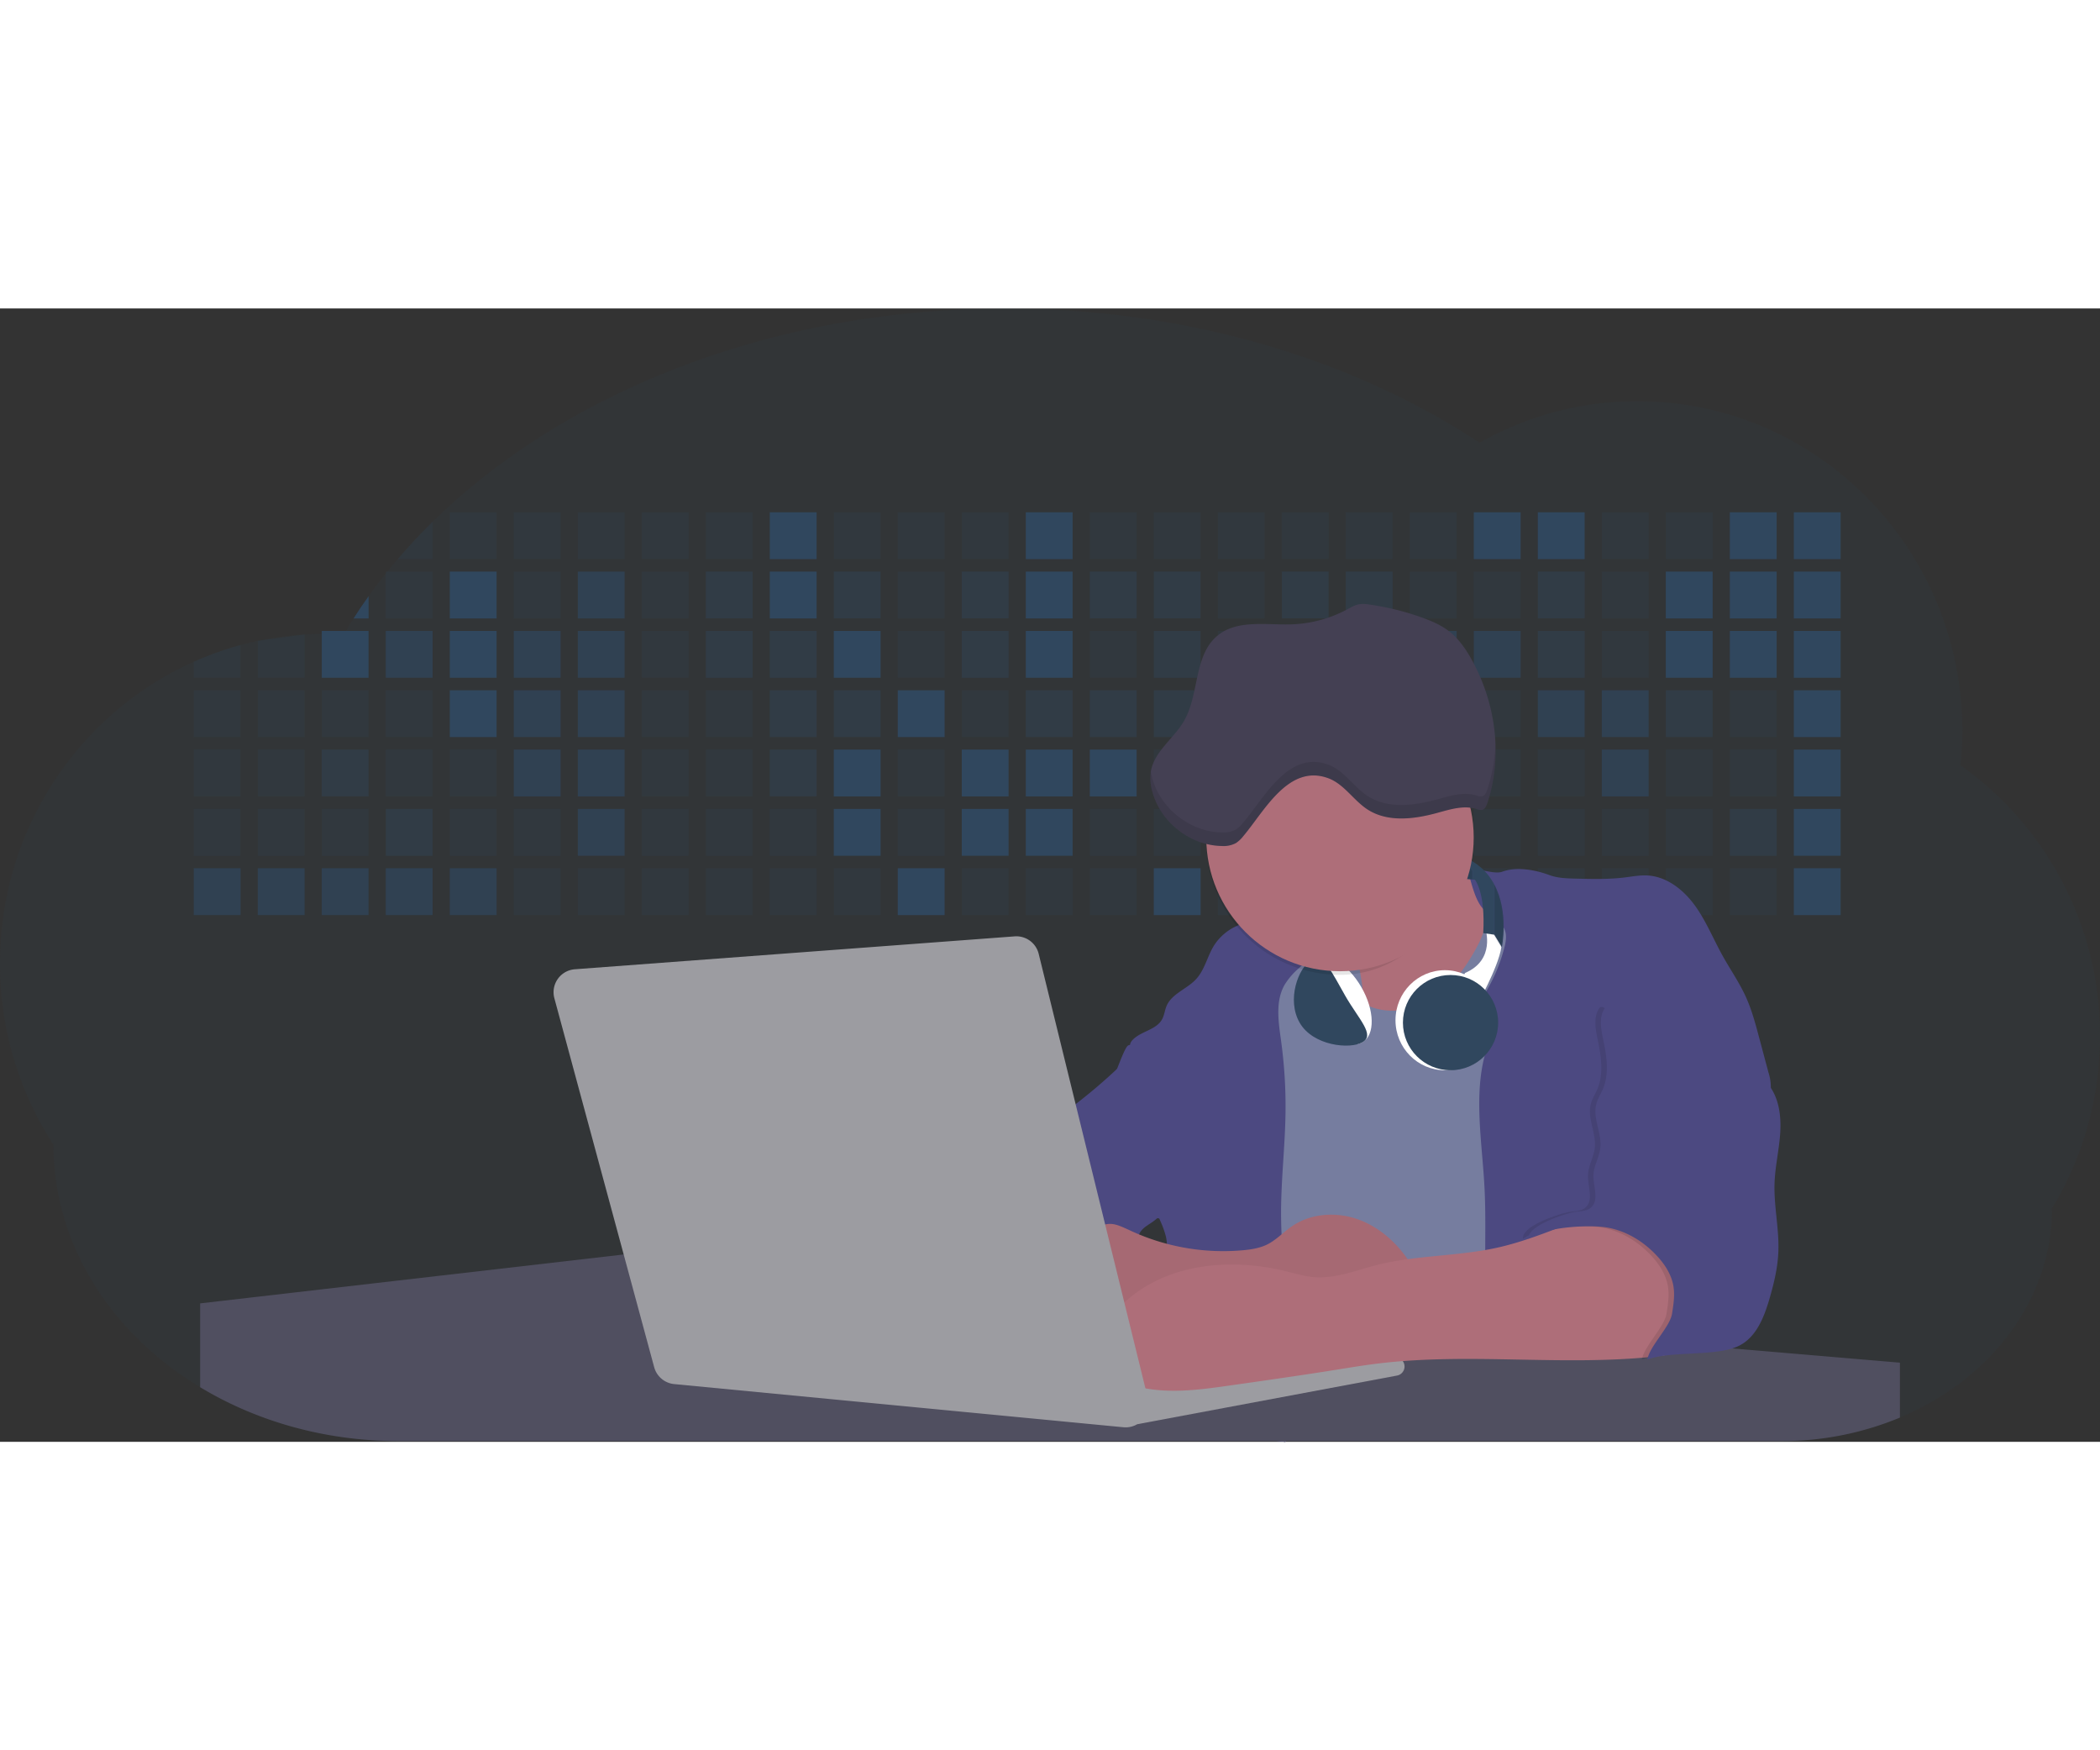 <svg id="aa7bae02-e79e-4d6b-a496-aba15f39787c" data-name="Layer 1" xmlns="http://www.w3.org/2000/svg" width="300" height="250" viewBox="0 0 1144 617.32"><rect x="0" y="0" width="1144" height="617.32" fill="#333333" stroke="none"/><title>developer activity</title><path d="M1172,537.57a181.92,181.92,0,0,1-6.85,49.6,180.06,180.06,0,0,1-19.27,44.28c0,50.1-33.82,93.4-82.91,114a167.3,167.3,0,0,1-64.73,12.8H245.17c-40.25,0-77.55-10.86-108.14-29.36A185.76,185.76,0,0,1,112.2,711c-34-29.22-55.08-69.6-55.08-114.2A180.5,180.5,0,0,1,28,498.08c0-73.36,43.39-136.44,105.55-164.29a174.52,174.52,0,0,1,25.51-9.12q4.63-1.26,9.36-2.26a175.39,175.39,0,0,1,25.51-3.5q4.65-.29,9.35-.33H205c3.46,0,6.89.12,10.3.32l1.12-1.9q2.06-3.44,4.22-6.81,3.9-6.14,8.18-12.1,4.48-6.29,9.35-12.38l.83-1q2.76-3.44,5.64-6.8,9-10.49,19-20.35c72.11-70.68,185.08-116.18,312.08-116.18,98.82,0,189.15,27.55,258.34,73.07A174.18,174.18,0,0,1,920,191.86c97.74,0,177,80.37,177,179.51a184.9,184.9,0,0,1-1,18.78A180,180,0,0,1,1172,537.57Z" transform="translate(-28 -141.34)" fill="#30475e" opacity="0.1"/><path d="M263.66,257.52v20.35h-19Q253.59,267.39,263.66,257.52Z" transform="translate(-28 -141.34)" fill="#30475e" opacity="0.2"/><rect x="245.02" y="111.02" width="25.51" height="25.51" fill="#30475e" opacity="0.2"/><rect x="279.88" y="111.02" width="25.51" height="25.51" fill="#30475e" opacity="0.2"/><rect x="314.75" y="111.02" width="25.51" height="25.51" fill="#30475e" opacity="0.2"/><rect x="349.61" y="111.02" width="25.51" height="25.51" fill="#30475e" opacity="0.2"/><rect x="384.48" y="111.02" width="25.51" height="25.51" fill="#30475e" opacity="0.2"/><rect x="419.35" y="111.02" width="25.51" height="25.51" fill="#30475e"/><rect x="454.21" y="111.02" width="25.51" height="25.51" fill="#30475e" opacity="0.2"/><rect x="489.08" y="111.02" width="25.51" height="25.51" fill="#30475e" opacity="0.2"/><rect x="523.94" y="111.02" width="25.51" height="25.51" fill="#30475e" opacity="0.2"/><rect x="558.81" y="111.02" width="25.51" height="25.51" fill="#30475e"/><rect x="593.68" y="111.02" width="25.51" height="25.51" fill="#30475e" opacity="0.2"/><rect x="628.54" y="111.02" width="25.51" height="25.51" fill="#30475e" opacity="0.2"/><rect x="663.41" y="111.02" width="25.51" height="25.51" fill="#30475e" opacity="0.2"/><rect x="698.28" y="111.02" width="25.51" height="25.51" fill="#30475e" opacity="0.2"/><rect x="733.14" y="111.02" width="25.51" height="25.51" fill="#30475e" opacity="0.2"/><rect x="768.01" y="111.02" width="25.51" height="25.51" fill="#30475e" opacity="0.2"/><rect x="802.87" y="111.02" width="25.51" height="25.51" fill="#30475e"/><rect x="837.74" y="111.02" width="25.51" height="25.51" fill="#30475e"/><rect x="872.61" y="111.02" width="25.51" height="25.51" fill="#30475e" opacity="0.2"/><rect x="907.47" y="111.02" width="25.51" height="25.51" fill="#30475e" opacity="0.2"/><rect x="942.34" y="111.02" width="25.51" height="25.51" fill="#30475e"/><rect x="977.2" y="111.02" width="25.51" height="25.51" fill="#30475e"/><path d="M228.8,298.08v12.1h-8.18Q224.52,304,228.8,298.08Z" transform="translate(-28 -141.34)" fill="#30475e"/><rect x="210.15" y="143.33" width="25.51" height="25.51" fill="#30475e" opacity="0.2"/><rect x="245.02" y="143.33" width="25.51" height="25.51" fill="#30475e"/><rect x="279.88" y="143.33" width="25.51" height="25.51" fill="#30475e" opacity="0.2"/><rect x="314.75" y="143.33" width="25.51" height="25.51" fill="#30475e" opacity="0.7"/><rect x="349.61" y="143.33" width="25.51" height="25.51" fill="#30475e" opacity="0.2"/><rect x="384.48" y="143.33" width="25.51" height="25.51" fill="#30475e" opacity="0.4"/><rect x="419.35" y="143.33" width="25.51" height="25.51" fill="#30475e"/><rect x="454.21" y="143.33" width="25.51" height="25.51" fill="#30475e" opacity="0.4"/><rect x="489.08" y="143.33" width="25.51" height="25.51" fill="#30475e" opacity="0.2"/><rect x="523.94" y="143.33" width="25.51" height="25.51" fill="#30475e" opacity="0.4"/><rect x="558.81" y="143.33" width="25.51" height="25.51" fill="#30475e"/><rect x="593.68" y="143.33" width="25.51" height="25.51" fill="#30475e" opacity="0.4"/><rect x="628.54" y="143.33" width="25.51" height="25.51" fill="#30475e" opacity="0.4"/><rect x="663.41" y="143.33" width="25.51" height="25.51" fill="#30475e" opacity="0.2"/><rect x="698.28" y="143.33" width="25.51" height="25.51" fill="#30475e" opacity="0.4"/><rect x="733.14" y="143.33" width="25.51" height="25.51" fill="#30475e" opacity="0.4"/><rect x="768.01" y="143.33" width="25.51" height="25.51" fill="#30475e" opacity="0.2"/><rect x="802.87" y="143.33" width="25.51" height="25.51" fill="#30475e" opacity="0.2"/><rect x="837.74" y="143.33" width="25.51" height="25.51" fill="#30475e" opacity="0.4"/><rect x="872.61" y="143.33" width="25.51" height="25.51" fill="#30475e" opacity="0.2"/><rect x="907.47" y="143.33" width="25.51" height="25.51" fill="#30475e"/><rect x="942.34" y="143.33" width="25.51" height="25.51" fill="#30475e"/><rect x="977.2" y="143.33" width="25.51" height="25.51" fill="#30475e"/><path d="M159.06,324.67V342.5H133.55v-8.71A174.52,174.52,0,0,1,159.06,324.67Z" transform="translate(-28 -141.34)" fill="#30475e" opacity="0.2"/><polygon points="165.93 177.57 165.93 201.16 140.42 201.16 140.42 181.07 165.93 177.57" fill="#30475e" opacity="0.2"/><rect x="175.28" y="175.65" width="25.51" height="25.51" fill="#30475e"/><rect x="210.15" y="175.65" width="25.51" height="25.51" fill="#30475e" opacity="0.7"/><rect x="245.02" y="175.65" width="25.51" height="25.51" fill="#30475e"/><rect x="279.88" y="175.65" width="25.51" height="25.51" fill="#30475e" opacity="0.7"/><rect x="314.75" y="175.65" width="25.51" height="25.51" fill="#30475e" opacity="0.7"/><rect x="349.61" y="175.65" width="25.51" height="25.51" fill="#30475e" opacity="0.2"/><rect x="384.48" y="175.65" width="25.51" height="25.51" fill="#30475e" opacity="0.4"/><rect x="419.35" y="175.65" width="25.51" height="25.51" fill="#30475e" opacity="0.4"/><rect x="454.21" y="175.65" width="25.51" height="25.51" fill="#30475e"/><rect x="489.08" y="175.65" width="25.51" height="25.51" fill="#30475e" opacity="0.2"/><rect x="523.94" y="175.65" width="25.51" height="25.51" fill="#30475e" opacity="0.4"/><rect x="558.81" y="175.65" width="25.51" height="25.51" fill="#30475e"/><rect x="593.68" y="175.65" width="25.51" height="25.51" fill="#30475e" opacity="0.2"/><rect x="628.54" y="175.65" width="25.51" height="25.51" fill="#30475e" opacity="0.4"/><rect x="663.41" y="175.65" width="25.51" height="25.51" fill="#30475e" opacity="0.2"/><rect x="698.28" y="175.65" width="25.51" height="25.51" fill="#30475e"/><rect x="733.14" y="175.65" width="25.51" height="25.51" fill="#30475e" opacity="0.2"/><rect x="768.01" y="175.65" width="25.51" height="25.51" fill="#30475e" opacity="0.7"/><rect x="802.87" y="175.65" width="25.51" height="25.51" fill="#30475e" opacity="0.7"/><rect x="837.74" y="175.65" width="25.51" height="25.51" fill="#30475e" opacity="0.4"/><rect x="872.61" y="175.65" width="25.51" height="25.51" fill="#30475e" opacity="0.2"/><rect x="907.47" y="175.65" width="25.51" height="25.51" fill="#30475e"/><rect x="942.34" y="175.65" width="25.51" height="25.51" fill="#30475e"/><rect x="977.2" y="175.65" width="25.51" height="25.51" fill="#30475e"/><rect x="105.55" y="207.96" width="25.51" height="25.51" fill="#30475e" opacity="0.2"/><rect x="140.42" y="207.96" width="25.51" height="25.51" fill="#30475e" opacity="0.2"/><rect x="175.28" y="207.96" width="25.51" height="25.51" fill="#30475e" opacity="0.2"/><rect x="210.15" y="207.96" width="25.51" height="25.51" fill="#30475e" opacity="0.2"/><rect x="245.02" y="207.96" width="25.51" height="25.51" fill="#30475e"/><rect x="279.88" y="207.96" width="25.51" height="25.51" fill="#30475e" opacity="0.7"/><rect x="314.75" y="207.96" width="25.51" height="25.51" fill="#30475e" opacity="0.7"/><rect x="349.61" y="207.96" width="25.51" height="25.51" fill="#30475e" opacity="0.2"/><rect x="384.48" y="207.96" width="25.51" height="25.51" fill="#30475e" opacity="0.2"/><rect x="419.35" y="207.96" width="25.51" height="25.51" fill="#30475e" opacity="0.4"/><rect x="454.21" y="207.96" width="25.51" height="25.51" fill="#30475e" opacity="0.4"/><rect x="489.08" y="207.96" width="25.51" height="25.51" fill="#30475e"/><rect x="523.94" y="207.96" width="25.51" height="25.51" fill="#30475e" opacity="0.2"/><rect x="558.81" y="207.96" width="25.51" height="25.51" fill="#30475e" opacity="0.4"/><rect x="593.68" y="207.96" width="25.51" height="25.51" fill="#30475e" opacity="0.4"/><rect x="628.54" y="207.96" width="25.51" height="25.51" fill="#30475e" opacity="0.4"/><rect x="663.41" y="207.96" width="25.51" height="25.51" fill="#30475e" opacity="0.4"/><rect x="698.28" y="207.96" width="25.51" height="25.51" fill="#30475e" opacity="0.2"/><rect x="733.14" y="207.96" width="25.51" height="25.51" fill="#30475e" opacity="0.2"/><rect x="768.01" y="207.96" width="25.51" height="25.51" fill="#30475e" opacity="0.2"/><rect x="802.87" y="207.96" width="25.51" height="25.51" fill="#30475e" opacity="0.2"/><rect x="837.74" y="207.96" width="25.51" height="25.51" fill="#30475e" opacity="0.7"/><rect x="872.61" y="207.96" width="25.51" height="25.51" fill="#30475e" opacity="0.7"/><rect x="907.47" y="207.96" width="25.51" height="25.51" fill="#30475e" opacity="0.4"/><rect x="942.34" y="207.96" width="25.51" height="25.51" fill="#30475e" opacity="0.2"/><rect x="977.2" y="207.96" width="25.51" height="25.51" fill="#30475e"/><rect x="105.55" y="240.28" width="25.51" height="25.51" fill="#30475e" opacity="0.2"/><rect x="140.42" y="240.28" width="25.51" height="25.51" fill="#30475e" opacity="0.2"/><rect x="175.28" y="240.28" width="25.51" height="25.51" fill="#30475e" opacity="0.4"/><rect x="210.15" y="240.28" width="25.51" height="25.51" fill="#30475e" opacity="0.2"/><rect x="245.02" y="240.28" width="25.51" height="25.51" fill="#30475e" opacity="0.2"/><rect x="279.88" y="240.28" width="25.51" height="25.51" fill="#30475e" opacity="0.7"/><rect x="314.75" y="240.28" width="25.51" height="25.51" fill="#30475e" opacity="0.7"/><rect x="349.61" y="240.28" width="25.51" height="25.51" fill="#30475e" opacity="0.2"/><rect x="384.48" y="240.28" width="25.51" height="25.51" fill="#30475e" opacity="0.2"/><rect x="419.35" y="240.28" width="25.51" height="25.51" fill="#30475e" opacity="0.4"/><rect x="454.21" y="240.28" width="25.51" height="25.51" fill="#30475e"/><rect x="489.08" y="240.28" width="25.51" height="25.51" fill="#30475e" opacity="0.2"/><rect x="523.94" y="240.28" width="25.51" height="25.51" fill="#30475e"/><rect x="558.81" y="240.28" width="25.51" height="25.51" fill="#30475e"/><rect x="593.68" y="240.28" width="25.51" height="25.51" fill="#30475e"/><rect x="628.54" y="240.28" width="25.51" height="25.51" fill="#30475e" opacity="0.2"/><rect x="663.41" y="240.28" width="25.51" height="25.51" fill="#30475e"/><rect x="698.28" y="240.28" width="25.51" height="25.51" fill="#30475e" opacity="0.2"/><rect x="733.14" y="240.28" width="25.51" height="25.51" fill="#30475e" opacity="0.2"/><rect x="768.01" y="240.28" width="25.51" height="25.51" fill="#30475e" opacity="0.2"/><rect x="802.87" y="240.28" width="25.51" height="25.51" fill="#30475e" opacity="0.2"/><rect x="837.74" y="240.28" width="25.51" height="25.51" fill="#30475e" opacity="0.2"/><rect x="872.61" y="240.28" width="25.51" height="25.51" fill="#30475e" opacity="0.7"/><rect x="907.47" y="240.28" width="25.51" height="25.51" fill="#30475e" opacity="0.2"/><rect x="942.34" y="240.28" width="25.51" height="25.51" fill="#30475e" opacity="0.2"/><rect x="977.2" y="240.28" width="25.51" height="25.51" fill="#30475e"/><rect x="105.55" y="272.59" width="25.51" height="25.51" fill="#30475e" opacity="0.2"/><rect x="140.42" y="272.59" width="25.51" height="25.51" fill="#30475e" opacity="0.2"/><rect x="175.28" y="272.59" width="25.51" height="25.51" fill="#30475e" opacity="0.2"/><rect x="210.15" y="272.59" width="25.51" height="25.51" fill="#30475e" opacity="0.4"/><rect x="245.02" y="272.59" width="25.51" height="25.51" fill="#30475e" opacity="0.2"/><rect x="279.88" y="272.59" width="25.51" height="25.51" fill="#30475e" opacity="0.2"/><rect x="314.75" y="272.59" width="25.51" height="25.51" fill="#30475e" opacity="0.7"/><rect x="349.61" y="272.59" width="25.51" height="25.51" fill="#30475e" opacity="0.2"/><rect x="384.48" y="272.59" width="25.51" height="25.51" fill="#30475e" opacity="0.2"/><rect x="419.35" y="272.59" width="25.51" height="25.51" fill="#30475e" opacity="0.2"/><rect x="454.21" y="272.59" width="25.51" height="25.51" fill="#30475e"/><rect x="489.08" y="272.59" width="25.51" height="25.51" fill="#30475e" opacity="0.2"/><rect x="523.94" y="272.59" width="25.51" height="25.51" fill="#30475e"/><rect x="558.81" y="272.59" width="25.51" height="25.51" fill="#30475e"/><rect x="593.68" y="272.59" width="25.51" height="25.51" fill="#30475e" opacity="0.2"/><rect x="628.54" y="272.59" width="25.51" height="25.51" fill="#30475e" opacity="0.2"/><rect x="663.41" y="272.59" width="25.51" height="25.51" fill="#30475e" opacity="0.2"/><rect x="698.28" y="272.59" width="25.51" height="25.51" fill="#30475e" opacity="0.2"/><rect x="733.14" y="272.59" width="25.51" height="25.51" fill="#30475e" opacity="0.2"/><rect x="768.01" y="272.59" width="25.51" height="25.51" fill="#30475e" opacity="0.2"/><rect x="802.87" y="272.59" width="25.51" height="25.51" fill="#30475e" opacity="0.2"/><rect x="837.74" y="272.59" width="25.51" height="25.51" fill="#30475e" opacity="0.2"/><rect x="872.61" y="272.59" width="25.51" height="25.51" fill="#30475e" opacity="0.2"/><rect x="907.47" y="272.59" width="25.51" height="25.51" fill="#30475e" opacity="0.2"/><rect x="942.34" y="272.59" width="25.51" height="25.51" fill="#30475e" opacity="0.4"/><rect x="977.2" y="272.59" width="25.51" height="25.51" fill="#30475e"/><rect x="105.55" y="304.91" width="25.51" height="25.51" fill="#30475e" opacity="0.7"/><rect x="140.42" y="304.91" width="25.51" height="25.51" fill="#30475e" opacity="0.7"/><rect x="175.28" y="304.91" width="25.51" height="25.51" fill="#30475e" opacity="0.7"/><rect x="210.15" y="304.91" width="25.51" height="25.51" fill="#30475e" opacity="0.7"/><rect x="245.02" y="304.91" width="25.51" height="25.51" fill="#30475e" opacity="0.7"/><rect x="279.88" y="304.91" width="25.51" height="25.51" fill="#30475e" opacity="0.2"/><rect x="314.75" y="304.91" width="25.51" height="25.51" fill="#30475e" opacity="0.2"/><rect x="349.61" y="304.91" width="25.51" height="25.51" fill="#30475e" opacity="0.2"/><rect x="384.48" y="304.91" width="25.51" height="25.51" fill="#30475e" opacity="0.2"/><rect x="419.35" y="304.91" width="25.51" height="25.51" fill="#30475e" opacity="0.2"/><rect x="454.21" y="304.91" width="25.51" height="25.51" fill="#30475e" opacity="0.2"/><rect x="489.08" y="304.91" width="25.51" height="25.51" fill="#30475e"/><rect x="523.94" y="304.91" width="25.51" height="25.51" fill="#30475e" opacity="0.2"/><rect x="558.81" y="304.91" width="25.51" height="25.51" fill="#30475e" opacity="0.2"/><rect x="593.68" y="304.91" width="25.51" height="25.51" fill="#30475e" opacity="0.2"/><rect x="628.54" y="304.91" width="25.51" height="25.51" fill="#30475e"/><rect x="663.41" y="304.91" width="25.51" height="25.51" fill="#30475e" opacity="0.2"/><rect x="698.28" y="304.91" width="25.51" height="25.51" fill="#30475e" opacity="0.2"/><rect x="733.14" y="304.91" width="25.51" height="25.51" fill="#30475e" opacity="0.2"/><rect x="768.01" y="304.91" width="25.51" height="25.51" fill="#30475e" opacity="0.2"/><rect x="802.87" y="304.91" width="25.51" height="25.51" fill="#30475e" opacity="0.2"/><rect x="837.74" y="304.91" width="25.51" height="25.51" fill="#30475e" opacity="0.2"/><rect x="872.61" y="304.91" width="25.51" height="25.51" fill="#30475e" opacity="0.2"/><rect x="907.47" y="304.91" width="25.51" height="25.51" fill="#30475e" opacity="0.2"/><rect x="942.34" y="304.91" width="25.51" height="25.51" fill="#30475e" opacity="0.2"/><rect x="977.2" y="304.91" width="25.51" height="25.51" fill="#30475e"/><circle cx="734.52" cy="363.89" r="34.87" fill="#767d9f"/><path d="M760.71,460.87q5.22,22.78,8.86,45.9c.73,4.58,1.38,9.41-.28,13.74-1.39,3.61-4.22,6.43-6.44,9.59s-3.9,7.21-2.55,10.83,5.29,5.6,9.05,6.62c10.76,2.9,22.23.79,32.94-2.35a53.29,53.29,0,0,0,13.81-5.72c4.54-2.88,8.26-6.88,11.68-11,15.61-18.93,25.83-41.65,35.45-64.23a39.12,39.12,0,0,1-33.11-13.34c-3.94-4.63-6.83-11.08-4.61-16.74-6.51,3.57-14.24,3.81-21.25,6.25a75.49,75.49,0,0,0-12.5,6.15q-7.18,4.15-14.28,8.46C772.07,458.29,767,461.19,760.71,460.87Z" transform="translate(-28 -141.34)" fill="#ae6e79"/><path d="M833.64,487.05c-6.11,11.89-14.06,23.32-25.41,30.4s-26.63,9-38,2c-5.6-3.42-9.84-8.62-14.73-13s-11-8.13-17.57-7.56c-7.24.63-12.91,6.28-17.76,11.69-7.36,8.22-14.47,16.79-19.68,26.52-10,18.7-12.37,40.56-11.93,61.76s3.51,42.29,3.58,63.49c.1,26.08-4.32,51.95-8.79,77.64,41.1-5.06,82.25,6,123.44,10.19,26.36,2.71,52.92,2.65,79.42,2.58,4.66,0,9.62-.12,13.5-2.7a18.2,18.2,0,0,0,5.59-6.64c3.66-6.75,5.13-14.45,6.15-22.06,2.59-19.22,2.67-38.68,2.74-58.08.18-47,.35-94.17-5.62-140.8-1.47-11.47-3.35-23-7.75-33.73s-11.58-20.6-21.62-26.35c-6.45-3.7-21.4-10.14-29-6.41C841.67,460.15,837.73,479.09,833.64,487.05Z" transform="translate(-28 -141.34)" fill="#767d9f"/><path d="M836.68,619.77c-1.55-29-7.86-59.95,5.57-85.69,3.3-6.32-8.54-14.21-4.88-20.33a92.08,92.08,0,0,0,10.06-23.93c.76-2.89,1.37-5.95.65-8.85-1.33-5.29-6.56-8.44-11-11.66-4.9-3.56-7.42-14.41-9-20.28s12.57,1.2,18.26-.89c7.9-2.89,17.94-1.07,25.82,1.86,4.4,1.62,9.18,1.76,13.87,1.88,9.11.24,18.25.47,27.29-.65,4.06-.51,8.13-1.28,12.21-1.05,10.41.59,19.46,7.71,25.62,16.13s10.08,18.23,15.13,27.35c4.21,7.6,9.23,14.78,12.82,22.69,3.18,7,5.19,14.52,7.18,22l5.13,19.19a25.58,25.58,0,0,1,1.26,8.51c-.26,3.07-1.62,5.93-3,8.66A164.12,164.12,0,0,1,971,603.2c-10.79,13.23-23.89,25.16-30.3,41-2.5,6.17-3.89,12.73-5.16,19.27a707.94,707.94,0,0,0-10.9,79.15,174.2,174.2,0,0,0-36.52-12.21,177.61,177.61,0,0,0-19-3c-5.59-.58-12.8.52-18.12-1-8.9-2.53-9.88-17.58-11.23-25.46-2.16-12.55-2.59-25.32-2.67-38C837,648.53,837.45,634.14,836.68,619.77Z" transform="translate(-28 -141.34)" fill="#4c4981"/><path d="M641.23,565.54c4.21,24,8.85,48.07,18,70.62-.23.22-.46.42-.69.62-.81.69-1.65,1.34-2.53,2-2.05,1.44-4.3,2.66-6,4.54a8,8,0,0,0-1.5,2.45,5.48,5.48,0,0,0,0,4.47c-4.77,2.11-10.31,1.46-15.66,1.26-4.61-.17-9.08,0-12.78,2.53-5.14,3.54-6.69,10.34-7.52,16.52q-.46,3.38-.79,6.77-.32,3.15-.52,6.32a188.61,188.61,0,0,0-.19,21q.08,1.92.21,3.84c-16.34-.39-31.23-8.91-45.32-17.19-3.22-1.89-6.54-3.88-8.63-7A15.8,15.8,0,0,1,555,674c0-.51.09-1,.16-1.52a41.58,41.58,0,0,1,2.29-8.68,107.2,107.2,0,0,1,19.19-32.65c3.58-4.18,7.61-8.27,9.28-13.52.73-2.29,1-4.72,1.74-7,3.32-9.88,15.3-14.55,19.4-24.14,1-2.29,1.46-4.8,2.7-7a17.63,17.63,0,0,1,4.25-4.75c.73-.61,1.49-1.2,2.24-1.79q10.54-8.26,20.31-17.45,1.82-1.71,3.6-3.46A59.48,59.48,0,0,0,641.23,565.54Z" transform="translate(-28 -141.34)" fill="#4c4981"/><path d="M742,494.56c-1.44,1.52-3,2.95-4.53,4.37l-.41.37-1.62,1.5a39,39,0,0,0-7.55,8.79l-.17.28c-5.1,9.13-3.21,20.37-1.79,30.74a261.55,261.55,0,0,1,2.37,39c-.26,18-2.38,35.88-2.42,53.86,0,4.08.09,8.15.27,12.23.29,6.63.79,13.25,1.39,19.87.65,7.26,1.43,14.51,2.16,21.76.58,5.61,1.13,11.21,1.59,16.81.23,2.9.45,5.79.63,8.69.21,3.4.38,6.81.48,10.21h0c.07,2.16.11,4.31.11,6.47,0,1.23,0,2.45,0,3.67q0,3.51-.19,7-.2,4.49-.61,9c-.31,3.27-.86,6.84-3.16,9.14-.14.14-.29.27-.44.4l-3.24-.4a332.72,332.72,0,0,0-67.3-1.2c.49-3.38.94-6.75,1.38-10.14.2-1.6.4-3.21.59-4.82q.33-2.76.63-5.52c.23-2,.44-4,.64-6q.78-7.73,1.37-15.47.87-11.29,1.32-22.62.22-5.41.34-10.83.17-6.72.16-13.45,0-6.54-.11-13.1c0-1.44-.06-2.88-.18-4.31a27.35,27.35,0,0,0-.53-3.83,49.87,49.87,0,0,0-3-8.48c-.22-.52-.43-1-.64-1.55-.12-.27-.23-.55-.34-.82,5.76-5.13,9.86-12,13.8-18.76,6.39-10.89,12.93-22.26,14-34.84s-5.18-26.71-17.2-30.55c-3.27-1-6.73-1.28-10.1-1.87-3.18-.56-9.81-1.83-13.49-4.11q-3,3.08-6,6.05a22.15,22.15,0,0,1,2.17-8.71l1.42.07a2.71,2.71,0,0,1-.16-1c0-1.07.74-2.28,2.32-3.62,4.71-4,12.12-4.89,15.09-10.3,1.24-2.25,1.45-4.93,2.45-7.29,2.87-6.73,11.11-9.21,16.07-14.59s6.2-13,10.21-19a28.62,28.62,0,0,1,12-10c.4-.19.81-.38,1.22-.55,8.3-3.55,18.16-4.36,26.76-4.34,3.34,0,12,.1,16.24,1.79a5.32,5.32,0,0,1,1.85,1.13C752.37,480.61,745.34,491,742,494.56Z" transform="translate(-28 -141.34)" fill="#4c4981"/><path d="M642.72,542.69a60.88,60.88,0,0,1,46.74,4.87c7.2,4,13.66,9.58,17.62,16.78,5.95,10.8,5.69,23.82,5.27,36.15-.21,6.17-.48,12.56-3.2,18.1C706,625,700.06,629.4,694,633a42.24,42.24,0,0,1-12.32,5.33c-6.72,1.46-13.7.22-20.47-1-7.36-1.36-15.26-3-20.37-8.48-3-3.18-4.64-7.31-6.26-11.35q-3.49-8.75-7-17.48c-4.05-10.11-5.42-18.52-.07-28.37,2.43-4.49,5.4-8.69,7.8-13.21C636.51,556.14,640.81,543.28,642.72,542.69Z" transform="translate(-28 -141.34)" fill="#4c4981"/><path d="M1063,715.56v29.9a167.3,167.3,0,0,1-64.73,12.8H728.58c-.14.14-.29.27-.44.4l-3.24-.4H245.17c-40.25,0-77.55-10.86-108.14-29.36V683.25l230.72-26.63.18,0L502.29,668l34.77,3,18.06,1.53,37.38,3.17,19.23,1.63,28,2.38,3.94.33,20.18,1.71L691.23,684l38.5,3.26,64.18,5.45,45.15,3.83,74.14,6.29,14.1,1.19,1.52.13,1.32.11,18.62,1.58,20.44,1.74,2.37.2Z" transform="translate(-28 -141.34)" fill="#504f60"/><polygon points="764 573.12 474.86 523.77 463.65 580.46 596.19 596.33 637 601.44 749.26 579.33 764 573.12" fill="#9c9ca1"/><path d="M642.33,739.94l144.86-27.23a5,5,0,0,1,5.94,4.93h0a5,5,0,0,1-4.09,4.93L647.57,749.06Z" transform="translate(-28 -141.34)" fill="#9c9ca1"/><path d="M705.17,654.31c4.51-.42,9.08-1.13,13.14-3.13,5-2.49,8.89-6.78,13.52-9.94,10.18-7,23.8-7.94,35.47-3.92s21.41,12.63,28.23,22.91c4.53,6.85,7.93,15.59,4.73,23.15a30.51,30.51,0,0,1-4.12,6.44l-8.34,10.9a29,29,0,0,1-5.66,6.09c-3.12,2.27-7,3.2-10.82,3.76-10.15,1.48-20.48.64-30.71,1.32-17.57,1.17-34.73,6.83-52.34,6.64-10.12-.11-20.11-2.15-30-4.19l-43.77-9c-7.62-1.56-16.23-3.84-19.82-10.75-1.61-3.11-1.91-6.71-2.1-10.21-.52-9.64,0-20.36,6.68-27.31,6.28-6.52,16.21-8.58,23.71-13.4,9.18-5.91,12.21-4,21.89.44A120,120,0,0,0,705.17,654.31Z" transform="translate(-28 -141.34)" fill="#ae6e79"/><path d="M705.17,654.31c4.51-.42,9.08-1.13,13.14-3.13,5-2.49,8.89-6.78,13.52-9.94,10.18-7,23.8-7.94,35.47-3.92s21.41,12.63,28.23,22.91c4.53,6.85,7.93,15.59,4.73,23.15a30.51,30.51,0,0,1-4.12,6.44l-8.34,10.9a29,29,0,0,1-5.66,6.09c-3.12,2.27-7,3.2-10.82,3.76-10.15,1.48-20.48.64-30.71,1.32-17.57,1.17-34.73,6.83-52.34,6.64-10.12-.11-20.11-2.15-30-4.19l-43.77-9c-7.62-1.56-16.23-3.84-19.82-10.75-1.61-3.11-1.91-6.71-2.1-10.21-.52-9.64,0-20.36,6.68-27.31,6.28-6.52,16.21-8.58,23.71-13.4,9.18-5.91,12.21-4,21.89.44A120,120,0,0,0,705.17,654.31Z" transform="translate(-28 -141.34)" opacity="0.05"/><path d="M880.94,640.6c-12.28,4.75-24.63,9.52-37.49,12.35-21.56,4.75-44.12,4-65.51,9.43-11.3,2.88-22.53,7.52-34.14,6.58-5.19-.42-10.2-2-15.25-3.2-28.37-7-60.62-4.73-83.66,13.27-7.88,6.15-14.33,13.82-20.18,22a14.7,14.7,0,0,0,5.91,21.88A86.62,86.62,0,0,0,659,730.48c13.13,1.16,26.32-.7,39.38-2.56,19.38-2.75,38.77-5.51,58.1-8.6,6.94-1.11,13.88-2.26,20.86-3.14,50.23-6.35,101.37,1.37,151.73-3.93,5.09-.54,10.27-1.24,14.9-3.41,11.72-5.5,17.52-20,15.1-32.74s-11.76-23.33-23-29.83c-9.42-5.47-19.58-7.68-30.07-10C896.26,634,890.32,637,880.94,640.6Z" transform="translate(-28 -141.34)" fill="#ae6e79"/><path d="M988.67,564.44c5.54,7.26,6.72,17,6.12,26.09s-2.76,18.08-3.08,27.21c-.44,12.52,2.58,25,2.07,37.48-.36,8.73-2.43,17.29-4.88,25.67-2.89,9.89-7.07,20.52-16.2,25.27-12.12,6.31-37.54,2.76-50.29,7.7,1.16-7.23,12.28-17.7,13.44-24.93.8-5,1.61-10.14.75-15.15-1.1-6.39-4.85-12.06-9.3-16.78-7.08-7.51-16.32-13.16-26.47-15s-35-.33-43.12,6.08c-1-6.62,17.6-13,24.14-14.43,3.26-.73,7-.32,9.61-2.39,5-3.92,1.37-11.73,1.61-18,.19-5,3.11-9.58,3.7-14.58,1-8-4.22-16.15-2.17-24,.76-2.9,2.45-5.45,3.62-8.21,3.56-8.45,2-18.09.1-27.07-1.18-5.64-2.33-12,.81-16.81,2.91-4.49,11.17,11.5,16.46,10.76,17.47-2.45,33.28-15.4,47.39-4.8,7.19,5.4,8.13,11,11,18.71C976.77,554.6,984,558.36,988.67,564.44Z" transform="translate(-28 -141.34)" opacity="0.1"/><path d="M991.67,564.44c5.54,7.26,6.72,17,6.12,26.09s-2.76,18.08-3.08,27.21c-.44,12.52,2.58,25,2.07,37.48-.36,8.73-2.43,17.29-4.88,25.67-2.89,9.89-7.07,20.52-16.2,25.27-12.12,6.31-37.54,2.76-50.29,7.7,1.16-7.23,12.28-17.7,13.44-24.93.8-5,1.61-10.14.75-15.15-1.1-6.39-4.85-12.06-9.3-16.78-7.08-7.51-16.32-13.16-26.47-15s-35-.33-43.12,6.08c-1-6.62,17.6-13,24.14-14.43,3.26-.73,7-.32,9.61-2.39,5-3.92,1.37-11.73,1.61-18,.19-5,3.11-9.58,3.7-14.58,1-8-4.22-16.15-2.17-24,.76-2.9,2.45-5.45,3.62-8.21,3.56-8.45,2-18.09.1-27.07-1.18-5.64-2.33-12,.81-16.81,2.91-4.49,8.6-6.19,13.89-6.94a68.42,68.42,0,0,1,50,12.9c7.19,5.4,8.13,11,11,18.71C979.77,554.6,987,558.36,991.67,564.44Z" transform="translate(-28 -141.34)" fill="#4c4981"/><path d="M330,517.06,384.37,718a12.55,12.55,0,0,0,10.91,9.21L640,750.72a12.54,12.54,0,0,0,13.38-15.48L593.84,492.86a12.54,12.54,0,0,0-13.12-9.51L341.13,501.27A12.54,12.54,0,0,0,330,517.06Z" transform="translate(-28 -141.34)" fill="#9c9ca1"/><ellipse cx="787.11" cy="387.68" rx="26.9" ry="27.25" fill="#fff"/><path d="M837.2,479.31s5.67,16.86-11.06,23.95L824,507l10.48,10.34S847.4,493.77,846,485.4C846,485.4,844,476.9,837.2,479.31Z" transform="translate(-28 -141.34)" fill="#fff"/><circle cx="790.2" cy="388.99" r="25.94" fill="#30475e"/><path d="M846.13,489.23l-4.12-6.8-6-.85c1.28-22.39-4.53-29.06-4.53-29.06l-1.35-.13-5.88-.57-11.06-11.48v-3.26c15.54,1.85,24.13,9.23,28.77,17.88C850.16,470.14,846.13,489.23,846.13,489.23Z" transform="translate(-28 -141.34)" fill="#30475e"/><path d="M830.18,448.27v4.12l-5.88-.57-11.06-11.48S830.35,444.17,830.18,448.27Z" transform="translate(-28 -141.34)" stroke="#4c4981" stroke-miterlimit="10" opacity="0.1"/><path d="M846.13,489.23l-4.12-6.8V455C850.16,470.14,846.13,489.23,846.13,489.23Z" transform="translate(-28 -141.34)" stroke="#4c4981" stroke-miterlimit="10" opacity="0.1"/><ellipse cx="757.11" cy="518.2" rx="14.43" ry="26.32" transform="translate(-185.67 306.64) rotate(-30)" fill="#fff"/><path d="M761,516c7.27,12.59,16.19,21,9.29,25s-27,2-34.27-10.6-.67-30,6.23-34S753.72,503.38,761,516Z" transform="translate(-28 -141.34)" fill="#30475e"/><path d="M825.73,425.3c0,40.23-27.53,79-67.76,79a72.85,72.85,0,0,1,0-145.7C798.2,358.64,825.73,385.06,825.73,425.3Z" transform="translate(-28 -141.34)" opacity="0.1"/><circle cx="729.97" cy="288.15" r="72.85" fill="#ae6e79"/><path d="M751.57,397.21c8.67,3.19,13.8,12.15,21.58,17.14,11,7,25.32,5.19,37.88,1.73,7-1.91,14.32-4.24,21.21-2.12a6,6,0,0,0,3.23.46c1.5-.43,2.24-2.09,2.73-3.57,8.52-25.4,4.69-54.17-8.17-77.67-3.32-6.06-7.3-11.92-12.78-16.13-4.32-3.31-9.4-5.48-14.52-7.33a145,145,0,0,0-28.88-7.13,17.94,17.94,0,0,0-5.27-.17c-2.41.39-4.57,1.69-6.72,2.85A68.78,68.78,0,0,1,732,313.38c-14,.53-30-2.77-40.79,6.21-13,10.77-9.76,31.78-18.19,46.4-5.58,9.67-16.34,16.69-18.11,27.7a25.57,25.57,0,0,0,.63,10.07c4.12,16.94,20.52,30.06,38,30.37a14.42,14.42,0,0,0,7.76-1.59,17.55,17.55,0,0,0,4.09-3.89C716.84,415.09,729.94,389.25,751.57,397.21Z" transform="translate(-28 -141.34)" fill="#444053"/><path d="M838.2,403.48c-.49,1.48-1.23,3.14-2.73,3.57a6,6,0,0,1-3.23-.46c-6.89-2.12-14.25.21-21.2,2.12-12.57,3.46-26.92,5.31-37.88-1.73-7.79-5-12.91-14-21.59-17.14-21.63-8-34.73,17.88-46.21,31.44a17.55,17.55,0,0,1-4.09,3.89,14.42,14.42,0,0,1-7.76,1.59c-17.42-.31-33.83-13.43-38-30.37-.23-1-.43-2-.58-3,0,.09,0,.17-.05.26a25.57,25.57,0,0,0,.63,10.07c4.12,16.94,20.53,30.06,38,30.37a14.42,14.42,0,0,0,7.76-1.59,17.55,17.55,0,0,0,4.09-3.89c11.48-13.56,24.58-39.4,46.21-31.44,8.68,3.19,13.8,12.15,21.59,17.14,11,7,25.31,5.19,37.88,1.73,7-1.91,14.31-4.24,21.2-2.12a6,6,0,0,0,3.23.46c1.5-.43,2.24-2.09,2.73-3.57a90.29,90.29,0,0,0,4.48-32.26A88.8,88.8,0,0,1,838.2,403.48Z" transform="translate(-28 -141.34)" opacity="0.1"/></svg>